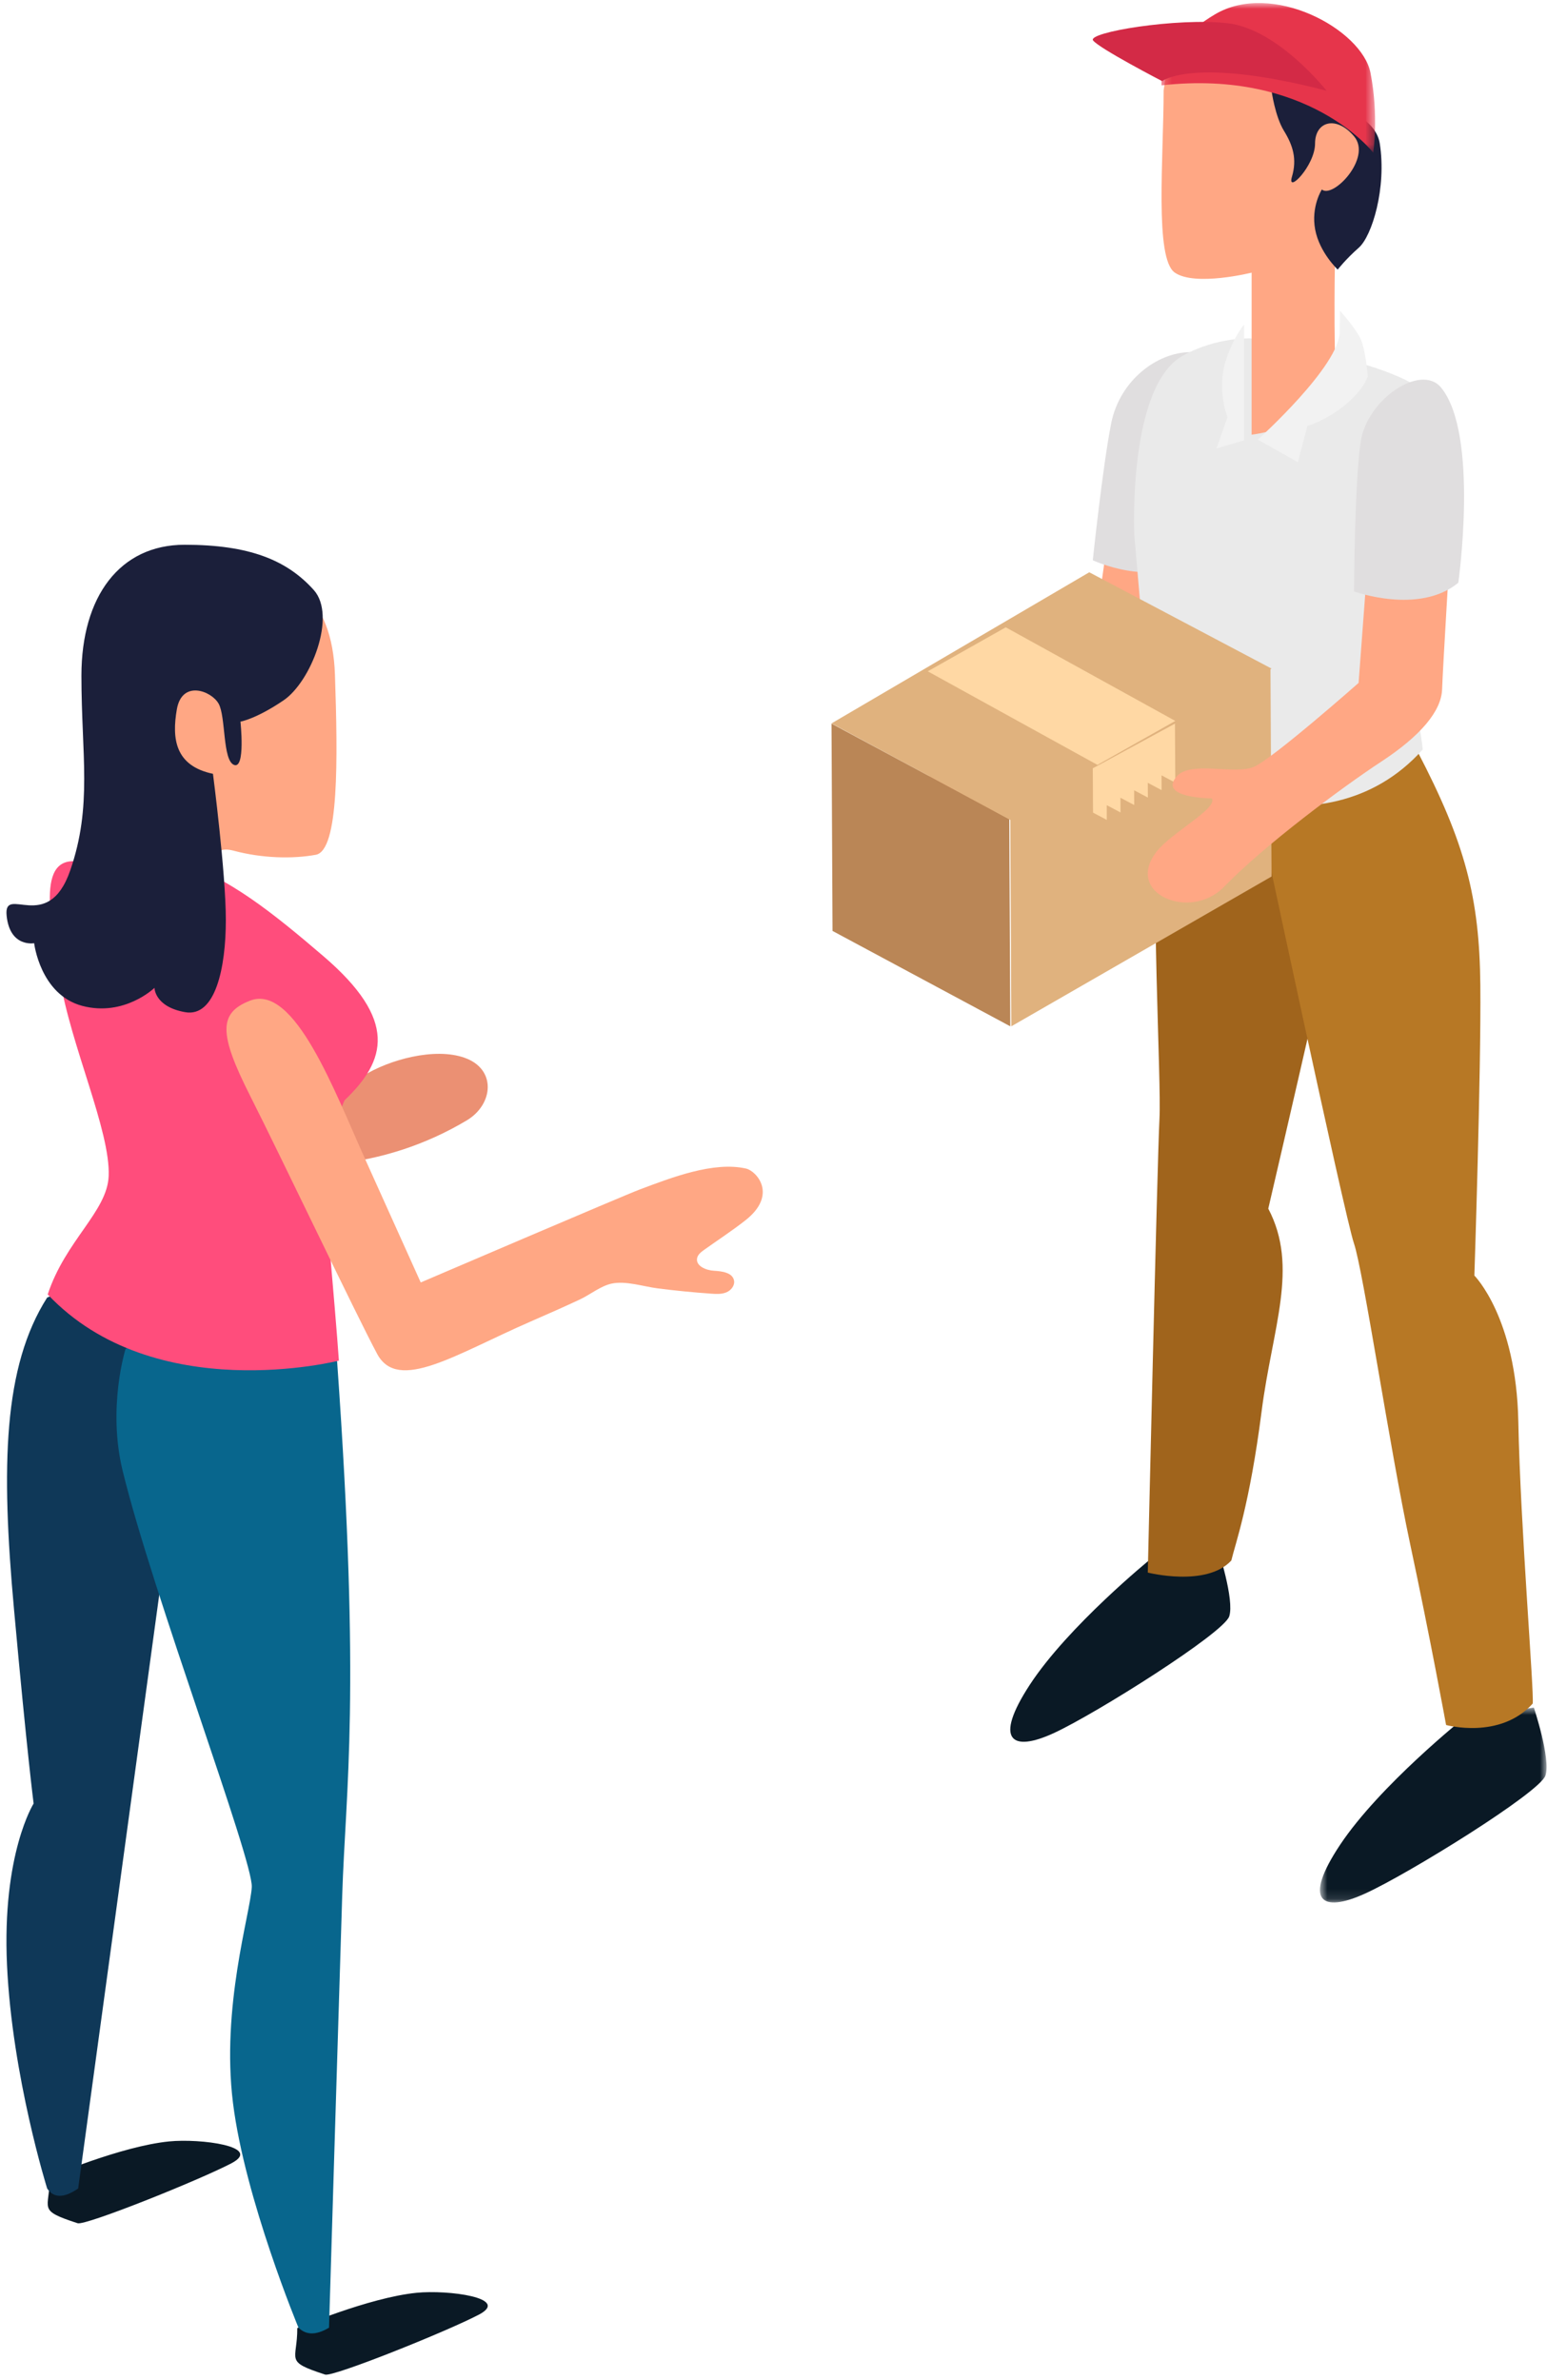 <?xml version="1.0" encoding="UTF-8"?>
<svg width="160px" height="246px" viewBox="0 0 160 246" version="1.1" xmlns="http://www.w3.org/2000/svg" xmlns:xlink="http://www.w3.org/1999/xlink">
    <!-- Generator: Sketch 51.3 (57544) - http://www.bohemiancoding.com/sketch -->
    <title>VECTOR-DOORSTEP</title>
    <desc>Created with Sketch.</desc>
    <defs>
        <polygon id="path-1" points="0.74 0.732 24.173 0.732 24.173 20.877 0.74 20.877"></polygon>
        <polygon id="path-3" points="1.413 0.892 23.51 0.892 23.51 16.359 1.413 16.359"></polygon>
    </defs>
    <g id="STATIC-PAGES" stroke="none" stroke-width="1" fill="none" fill-rule="evenodd">
        <g id="SERVICES" transform="translate(-773, -883)">
            <g id="DOOR-TO-DOOR" transform="translate(735, 870)">
                <g id="Group">
                    <g id="VECTOR-DOORSTEP" transform="translate(-4, 11)">
                        <g id="DOOR" transform="translate(42.667, 1.422)">
                            <path d="M4.479,225.584 C4.497,228.991 3.074,228.991 7.36,230.389 C8.178,230.656 19.943,225.932 23.264,224.195 C26.578,222.455 20.054,221.61 16.817,221.935 C11.843,222.43 4.479,225.584 4.479,225.584" id="Fill-1" fill="#0A1925"></path>
                            <path d="M33.976,70.326 C34.268,79.025 34.408,88.492 31.996,88.935 C29.58,89.378 26.434,89.299 23.491,88.513 C21.075,87.87 20.972,89.822 20.966,95.282 C20.966,95.282 15.303,95.592 13.475,92.034 C11.644,88.477 9.853,69.77 13.475,64.385 C16.11,60.461 33.421,53.929 33.976,70.326" id="Fill-3" fill="#FFA784"></path>
                            <path d="M4.21,134.705 C-0.329,141.833 -0.574,152.087 0.783,166.949 C2.133,181.809 2.81,187.006 2.81,187.006 C2.81,187.006 -0.478,192.203 0.059,203.728 C0.596,215.252 4.21,226.798 4.21,226.798 C4.843,227.743 5.852,227.872 7.419,226.798 L18.489,145.756 C18.489,145.756 16.189,129.538 4.21,134.705" id="Fill-5" fill="#0F3858"></path>
                            <path d="M36.879,111.799 C39.534,110.123 44.282,108.817 47.38,109.917 C50.716,111.096 50.36,114.747 47.612,116.387 C43.426,118.89 38.707,120.437 33.891,120.889 C33.284,119.277 32.187,117.873 31.289,116.393 C31.289,116.393 33.465,113.955 36.879,111.799" id="Fill-7" fill="#EB9073"></path>
                            <path d="M30.08,241.229 C30.098,244.638 28.672,244.638 32.961,246.034 C33.779,246.3 45.544,241.576 48.862,239.839 C52.18,238.099 45.653,237.254 42.419,237.58 C37.445,238.074 30.08,241.229 30.08,241.229" id="Fill-9" fill="#0A1925"></path>
                            <path d="M12.319,140.011 C12.319,140.011 10.418,146.058 12.019,152.616 C15.132,165.375 25.537,192.886 25.373,195.651 C25.21,198.417 22.195,208.048 23.431,217.967 C24.667,227.883 30.203,241.185 30.203,241.185 C30.928,241.894 31.908,242.052 33.363,241.185 C33.363,241.185 34.376,207.612 34.727,196.495 C35.08,185.381 36.669,175.992 34.198,141.281 C34.198,141.281 22.317,134.735 12.319,140.011" id="Fill-11" fill="#08668D"></path>
                            <path d="M17.653,89.644 C22.804,91.083 27.72,95.085 32.762,99.4 C40.509,106.023 39.293,110.194 34.971,114.312 C32.848,119.032 32.91,123.758 33.559,131.139 C34.204,138.522 34.382,141.222 34.382,141.222 C34.382,141.222 15.33,146.081 4.267,134.381 C6.105,128.8 10.426,125.813 10.572,122.141 C10.759,117.463 6.637,108.652 5.516,101.675 C4.395,94.694 2.925,87.896 8.758,89.983 C14.59,92.074 17.653,89.644 17.653,89.644" id="Fill-13" fill="#FF4D7C"></path>
                            <path d="M31.786,61.567 C34.18,64.238 31.493,71.058 28.65,72.979 C25.804,74.906 24.203,75.172 24.203,75.172 C24.203,75.172 24.738,80.122 23.535,79.644 C22.338,79.166 22.7,74.637 21.94,73.308 C21.18,71.976 18.157,70.843 17.624,73.897 C17.092,76.947 17.445,79.746 21.359,80.565 C21.359,80.565 22.691,90.794 22.691,95.675 C22.691,100.56 21.629,105.767 18.471,105.202 C15.311,104.641 15.311,102.69 15.311,102.69 C15.311,102.69 12.199,105.704 7.841,104.554 C3.487,103.398 2.864,98.074 2.864,98.074 C2.864,98.074 0.356,98.543 0.018,95.233 C-0.323,91.92 4.289,97.235 6.596,90.552 C8.909,83.872 7.754,78.653 7.754,70.422 C7.754,62.192 11.756,56.889 18.423,56.889 C25.094,56.889 28.991,58.454 31.786,61.567" id="Fill-15" fill="#1B1F3A"></path>
                            <path d="M25.187,104.016 C29.803,102.206 33.976,113.484 37.081,120.355 C40.184,127.229 42.847,133.143 42.847,133.143 C42.847,133.143 63.933,124.113 65.525,123.522 C68.758,122.315 73.125,120.602 76.495,121.371 C77.565,121.613 79.822,124.071 76.41,126.734 C75.036,127.811 73.571,128.764 72.152,129.777 C71.846,129.997 71.512,130.254 71.433,130.622 C71.263,131.433 72.349,131.889 73.18,131.934 C74.014,131.979 75.094,132.127 75.251,132.941 C75.348,133.457 74.945,133.967 74.457,134.166 C73.969,134.368 73.42,134.341 72.892,134.302 C71.042,134.172 69.198,133.991 67.36,133.756 C65.886,133.569 64.045,132.941 62.569,133.267 C61.44,133.517 60.364,134.407 59.324,134.893 C57.646,135.68 55.948,136.425 54.247,137.167 C46.453,140.563 40.502,144.557 38.343,140.533 C36.184,136.509 28.429,120.228 25.187,113.816 C21.945,107.406 21.945,105.283 25.187,104.016" id="Fill-17" fill="#FFA784"></path>
                            <path d="M122.311,55.467 C122.311,55.467 120.758,67.737 120.538,69.903 C120.321,72.066 118.084,74.397 113.949,76.732 C109.808,79.061 101.544,84.372 97.201,88.278 C93.619,91.506 87.033,88.301 90.654,84.274 C92.264,82.484 97.115,80.371 96.568,79.324 C96.568,79.324 90.999,78.945 93.212,76.847 C94.721,75.412 99.061,77.114 101.003,76.442 C102.943,75.77 112.143,68.711 112.143,68.711 L113.863,56.547 L122.311,55.467 Z" id="Fill-19" fill="#FFA784"></path>
                            <path d="M122.408,36.978 C119.03,37.008 115.158,39.863 114.262,44.321 C113.373,48.78 112.356,58.491 112.356,58.491 C112.356,58.491 118.597,61.422 122.698,58.28 C122.698,58.28 128.416,36.926 122.408,36.978" id="Fill-21" fill="#E0DEDF"></path>
                            <g id="Group-25" transform="translate(135.111, 176.356)">
                                <mask id="mask-2" fill="white">
                                    <use xlink:href="#path-1"></use>
                                </mask>
                                <g id="Clip-24"></g>
                                <path d="M22.862,0.732 C22.862,0.732 24.63,6.024 24.06,7.762 C23.489,9.5 9.912,17.911 5.402,19.96 C0.89,22.009 -1.065,20.752 2.82,14.919 C6.91,8.777 15.653,1.793 15.653,1.793 L22.862,0.732 Z" id="Fill-23" fill="#0A1925" mask="url(#mask-2)"></path>
                            </g>
                            <path d="M125.303,160.711 C125.303,160.711 127.024,165.939 126.467,167.657 C125.913,169.374 112.728,177.688 108.348,179.713 C103.969,181.742 102.07,180.499 105.841,174.73 C109.812,168.66 118.306,161.757 118.306,161.757 L125.303,160.711 Z" id="Fill-26" fill="#0A1925"></path>
                            <path d="M119.135,80.506 C118.273,93.325 119.477,111.934 119.248,116.316 C119.02,120.7 118.044,163.133 118.044,163.133 C118.044,163.133 124.109,164.668 126.684,161.885 C127.086,160.173 128.568,156.196 129.818,146.454 C130.929,137.799 133.695,131.567 130.506,125.513 C130.506,125.513 132.917,115.167 135.469,103.997 C138.018,92.825 135.639,82.443 132.028,80.506 C128.417,78.567 119.135,80.506 119.135,80.506" id="Fill-28" fill="#A0641C"></path>
                            <path d="M129.422,84.087 C129.422,84.087 138.407,126.314 139.363,129.091 C140.32,131.87 143.078,150.342 145.17,160.138 C147.262,169.932 148.896,178.888 148.896,178.888 C148.896,178.888 154.474,180.426 157.854,176.676 C158.015,175.491 156.575,158.28 156.366,147.514 C156.158,136.754 151.821,132.43 151.821,132.43 C151.821,132.43 152.523,111.433 152.438,102.403 C152.35,93.375 150.88,87.714 145.921,78.222 L129.422,84.087 Z" id="Fill-30" fill="#B77825"></path>
                            <path d="M128.689,35.56 C128.689,35.56 125.25,35.383 121.702,37.323 C115.947,40.471 116.649,55.875 116.649,55.875 L118.753,80.237 C118.753,80.237 135.94,89.808 146.48,78.055 C146.182,74.835 144.203,66.8 144.313,64.442 C144.477,60.893 145.672,51.749 147.295,47.083 C148.922,42.42 147.338,40.695 142.422,38.896 C137.499,37.099 128.689,35.56 128.689,35.56" id="Fill-32" fill="#EAEAEA"></path>
                            <path d="M119.683,9.917 C119.683,16.826 118.724,27.31 120.842,28.761 C122.96,30.215 128.783,28.761 128.783,28.761 L128.783,45.511 C128.783,45.511 137.437,44.553 137.437,38.812 C137.259,32.534 137.437,25.418 137.437,25.418 C137.437,25.418 140.788,23.465 140.788,18.719 C140.788,13.972 141.495,6.832 132.137,6.117 C122.782,5.402 120.31,5.799 120.31,5.799 L119.683,9.917 Z" id="Fill-34" fill="#FFA784"></path>
                            <polygon id="Fill-36" fill="#BA8656" points="85.438 96.807 85.333 75.378 103.718 85.241 103.822 106.667"></polygon>
                            <polygon id="Fill-38" fill="#E0B27E" points="85.333 75.354 111.991 59.733 130.844 69.689 103.822 85.333"></polygon>
                            <polygon id="Fill-40" fill="#E0B27E" points="130.733 69.689 130.844 91.182 103.93 106.667 103.822 85.176"></polygon>
                            <polygon id="Fill-42" fill="#FFD8A4" points="103.354 65.422 120.889 75.099 112.839 79.644 95.289 69.971"></polygon>
                            <polygon id="Fill-44" fill="#FFD8A4" points="120.854 75.378 120.889 81.484 119.466 80.725 119.472 82.252 118.045 81.496 118.055 83.023 116.632 82.267 116.638 83.791 115.215 83.038 115.221 84.562 113.801 83.806 113.804 85.333 112.381 84.577 112.356 79.995"></polygon>
                            <path d="M129.422,46.024 C129.422,46.024 137.925,38.383 137.892,34.843 L137.925,32.711 C137.925,32.711 139.566,34.492 140.081,35.677 C140.594,36.865 140.8,39.491 140.8,39.491 C139.854,41.93 136.475,44.062 134.557,44.592 L133.567,48.356 L129.422,46.024 Z" id="Fill-50" fill="#F2F2F2"></path>
                            <path d="M128,46.095 L125.156,46.933 L126.281,43.692 C126.281,43.692 125.156,40.838 126.104,37.878 C126.89,35.42 128,34.133 128,34.133 L128,46.095 Z" id="Fill-52" fill="#F2F2F2"></path>
                            <path d="M130.844,9.956 C130.844,9.956 131.204,12.599 132.123,14.093 C133.043,15.589 133.501,17 132.953,18.849 C132.399,20.698 135.344,17.702 135.344,15.414 C135.344,13.123 137.545,12.472 139.394,14.691 C141.236,16.911 137.208,21.137 136.046,20.168 C136.046,20.168 134.91,21.931 135.356,24.307 C135.805,26.687 137.687,28.444 137.687,28.444 C137.687,28.444 138.502,27.384 139.867,26.183 C141.236,24.98 142.756,19.993 142.038,15.414 C141.323,10.836 130.844,9.956 130.844,9.956" id="Fill-54" fill="#1B1F3A"></path>
                            <g id="Group-58" transform="translate(118.044, 0)">
                                <mask id="mask-4" fill="white">
                                    <use xlink:href="#path-3"></use>
                                </mask>
                                <g id="Clip-57"></g>
                                <path d="M23.316,16.359 C23.316,16.359 16.645,7.691 1.419,9.401 C1.419,9.401 1.002,5.617 6.923,2.077 C12.84,-1.461 22.163,3.621 23.034,8.11 C23.905,12.597 23.316,16.359 23.316,16.359" id="Fill-56" fill="#E6354B" mask="url(#mask-4)"></path>
                            </g>
                            <path d="M136.533,9.956 C136.533,9.956 131.518,3.571 126.287,2.977 C121.049,2.384 111.744,3.923 112.387,4.76 C113.03,5.595 119.528,8.965 119.528,8.965 C119.528,8.965 122.727,6.39 136.533,9.956" id="Fill-59" fill="#D32A46"></path>
                            <path d="M149.333,56.889 C149.333,56.889 148.559,69.597 148.484,71.836 C148.402,74.075 146.28,76.622 142.217,79.29 C138.15,81.956 130.077,87.963 125.911,92.264 C122.469,95.816 115.547,92.964 118.97,88.587 C120.494,86.641 125.298,84.146 124.669,83.107 C124.669,83.107 118.97,83.089 121.082,80.786 C122.527,79.214 127.064,80.676 129.003,79.854 C130.936,79.034 139.847,71.169 139.847,71.169 L140.79,58.561 L149.333,56.889 Z" id="Fill-61" fill="#FFA784"></path>
                            <path d="M148.373,40.636 C146.302,38.121 140.704,41.838 140.059,46.265 C139.414,50.689 139.378,61.711 139.378,61.711 C139.378,61.711 146.086,64.165 150.161,60.814 C150.161,60.814 152.333,45.45 148.373,40.636" id="Fill-63" fill="#E0DEDF"></path>
                        </g>
                    </g>
                </g>
            </g>
        </g>
    </g>
</svg>